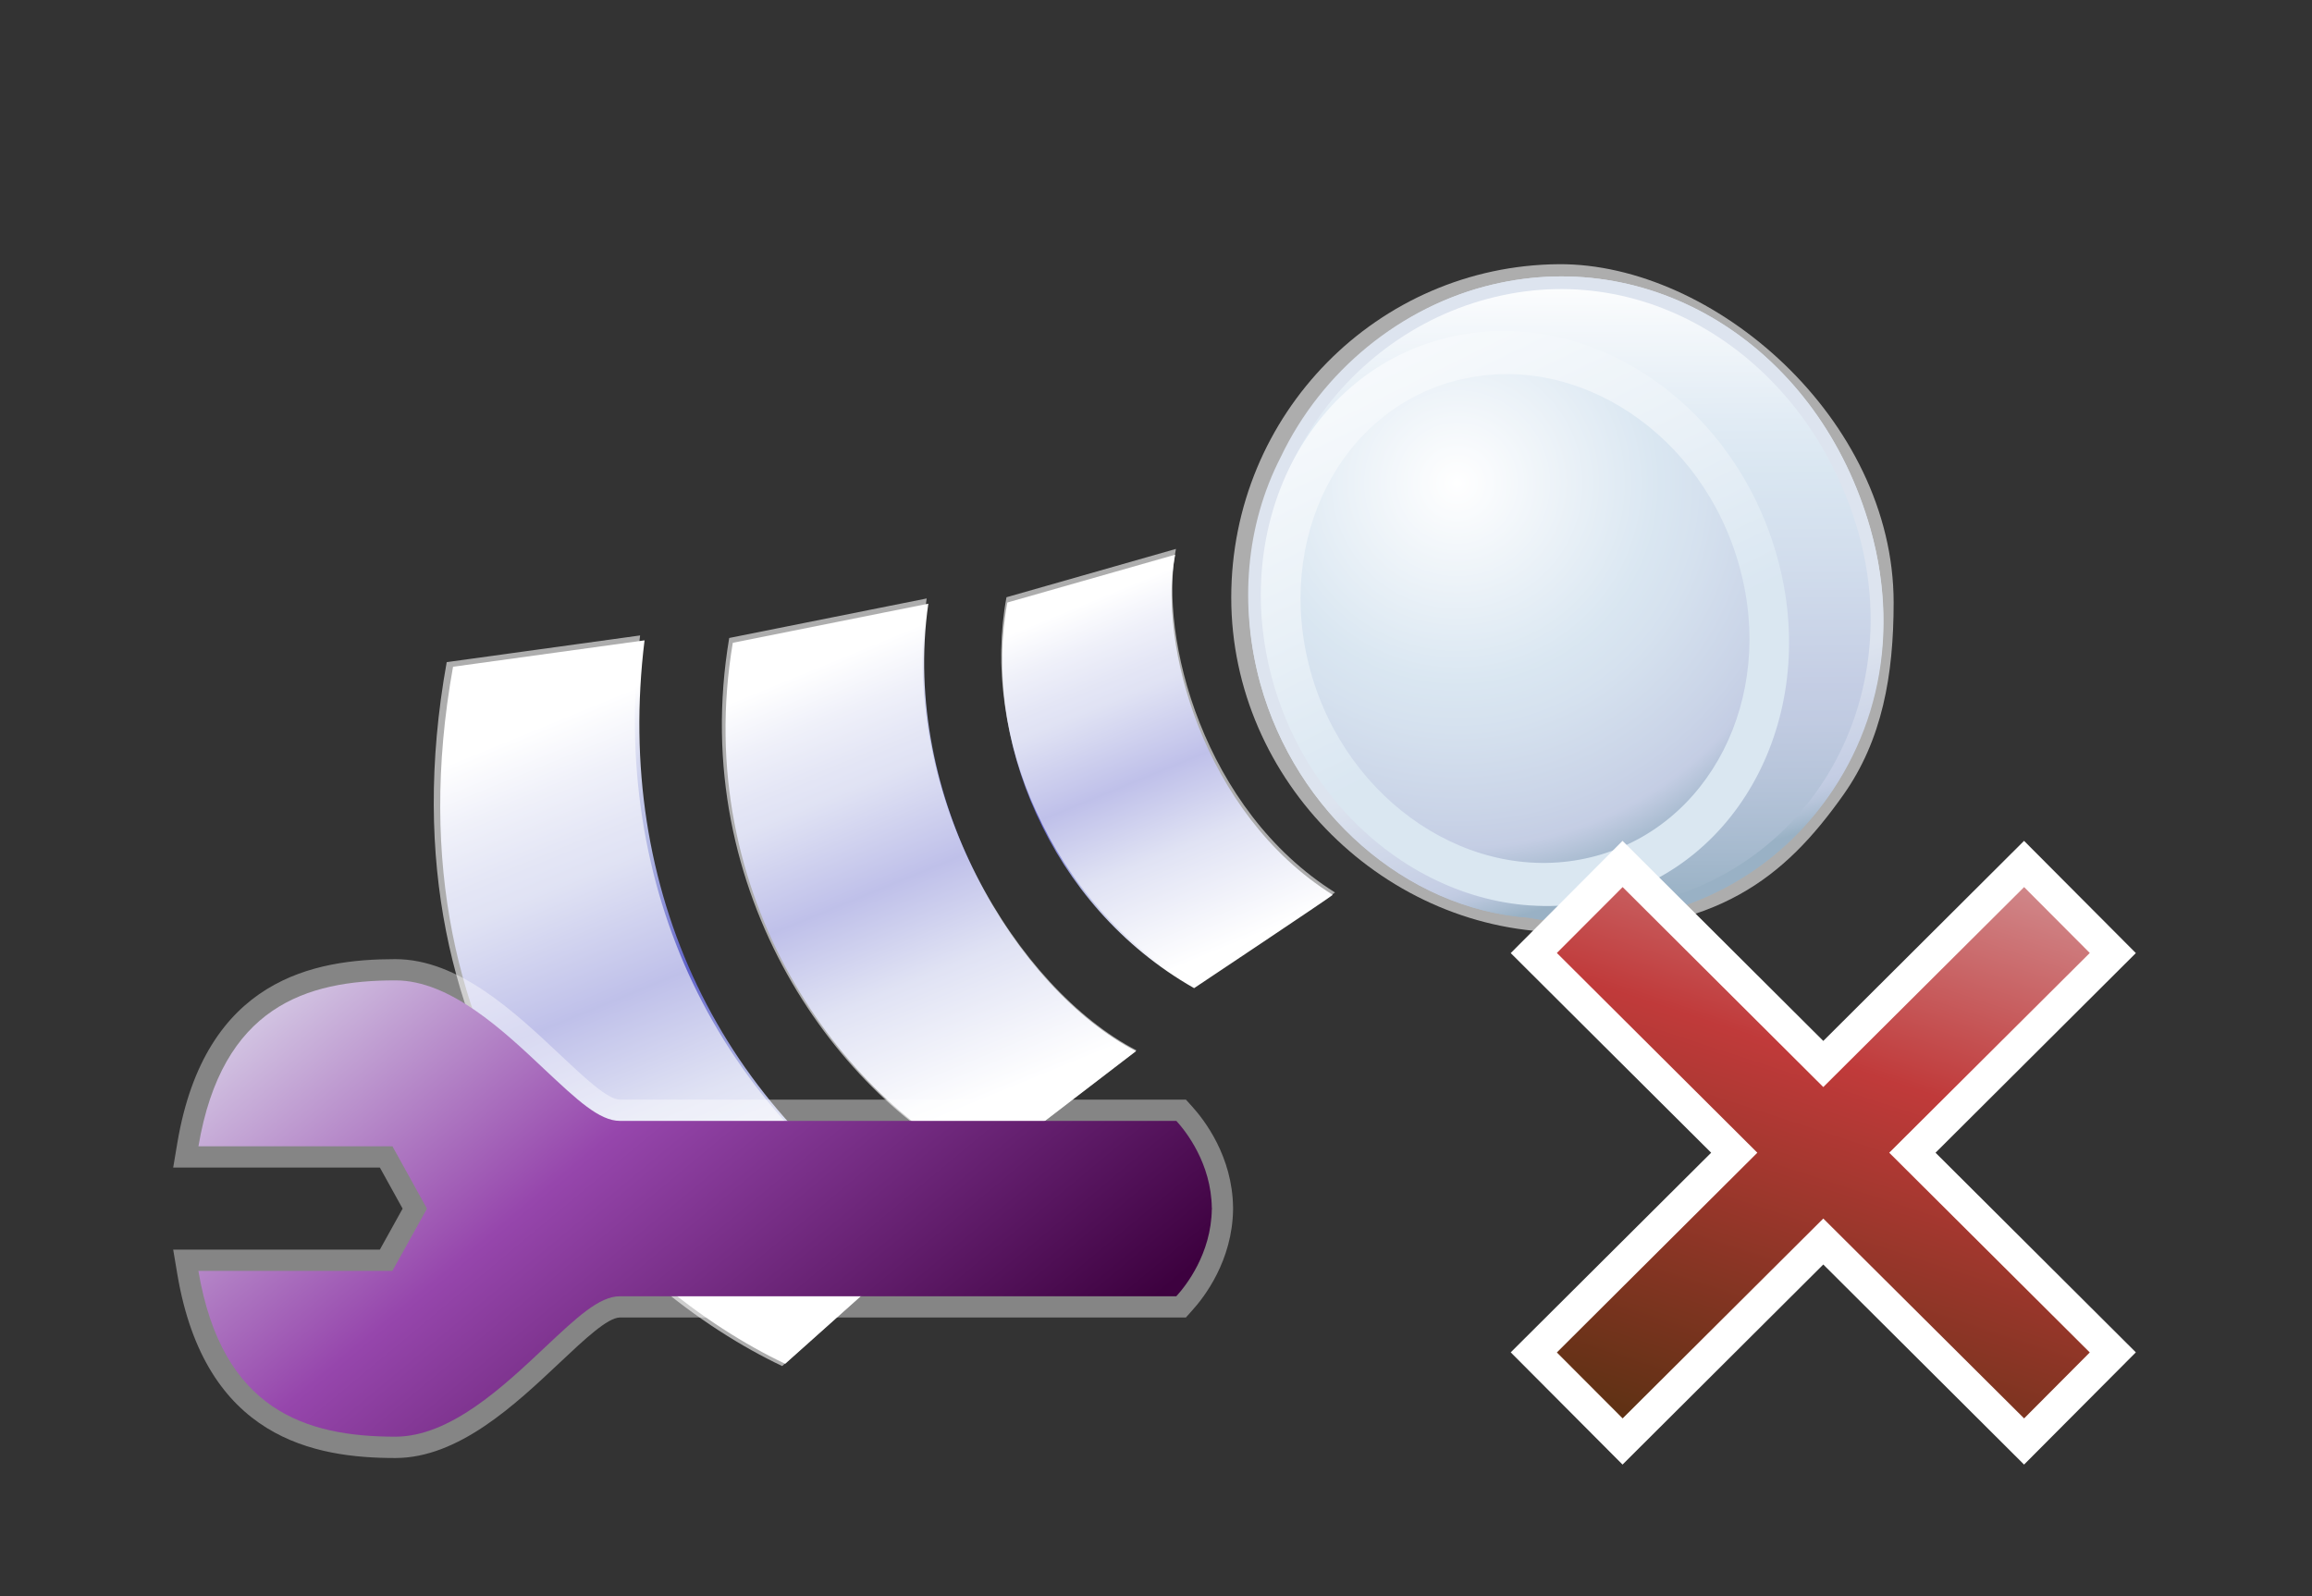 <?xml version="1.0" encoding="UTF-8"?>
<svg xmlns="http://www.w3.org/2000/svg" xmlns:xlink="http://www.w3.org/1999/xlink" contentScriptType="text/ecmascript" width="42" baseProfile="tiny" zoomAndPan="magnify" contentStyleType="text/css" viewBox="0 0 42 29" height="29" preserveAspectRatio="xMidYMid meet" version="1.1">
    <rect x="0" y="0" width="42" height="29" fill="#333333" stroke="none"/>
    <g>
        <g>
            <rect x="0.036" width="42.002" fill="none" y="0.044" height="28.999"/>
        </g>
        <g>
            <g>
                <linearGradient x1="-665.556" gradientTransform="matrix(1 0 0 1 694.626 -1810.323)" y1="1823.476" x2="-664.716" gradientUnits="userSpaceOnUse" y2="1826.315" xlink:type="simple" xlink:actuate="onLoad" id="XMLID_137_" xlink:show="other">
                    <stop stop-color="#aabbd7" offset="0"/>
                    <stop stop-color="#92a5cc" offset="0.263"/>
                    <stop stop-color="#6c83bb" offset="0.714"/>
                    <stop stop-color="#637db5" offset="0.757"/>
                    <stop stop-color="#4c6ea4" offset="0.827"/>
                    <stop stop-color="#265689" offset="0.913"/>
                    <stop stop-color="#003d6d" offset="0.989"/>
                    <stop stop-color="#003d6d" offset="1"/>
                </linearGradient>
                <path fill="url(#XMLID_137_)" d="M 27.105 5.172 C 25.448 5.566 24.011 6.738 23.263 8.31 C 22.635 9.535 22.504 10.997 22.896 12.421 C 23.546 14.761 25.544 16.51 27.759 16.671 C 28.519 16.811 29.299 16.79 30.058 16.609 C 31.496 16.269 32.699 15.38 33.443 14.109 C 33.952 13.242 34.211 12.267 34.211 11.266 C 34.211 10.714 34.134 10.155 33.977 9.601 C 33.055 6.362 30.102 4.457 27.105 5.172 z "/>
                <linearGradient x1="-665.558" gradientTransform="matrix(1 0 0 1 694.626 -1810.323)" y1="1823.477" x2="-664.718" gradientUnits="userSpaceOnUse" y2="1826.316" xlink:type="simple" xlink:actuate="onLoad" id="XMLID_138_" xlink:show="other">
                    <stop stop-color="#aabbd7" offset="0"/>
                    <stop stop-color="#92a5cc" offset="0.263"/>
                    <stop stop-color="#6c83bb" offset="0.714"/>
                    <stop stop-color="#637db5" offset="0.757"/>
                    <stop stop-color="#4c6ea4" offset="0.827"/>
                    <stop stop-color="#265689" offset="0.913"/>
                    <stop stop-color="#003d6d" offset="0.989"/>
                    <stop stop-color="#003d6d" offset="1"/>
                </linearGradient>
                <path fill="url(#XMLID_138_)" d="M 27.105 5.172 C 24.152 5.875 21.982 9.102 22.896 12.422 C 23.546 14.761 25.544 16.51 27.759 16.672 C 31.704 17.397 35.179 13.818 33.974 9.602 C 33.055 6.362 30.102 4.457 27.105 5.172 z "/>
                <g>
                    <g>
                        <linearGradient x1="-666.203" gradientTransform="matrix(1 0 0 1 694.626 -1810.323)" y1="1815.277" x2="-666.134" gradientUnits="userSpaceOnUse" y2="1826.726" xlink:type="simple" xlink:actuate="onLoad" id="XMLID_139_" xlink:show="other">
                            <stop stop-color="#ffffff" offset="0"/>
                            <stop stop-color="#e4edf5" offset="0.08"/>
                            <stop stop-color="#b4cee4" offset="0.237"/>
                            <stop stop-color="#a2c2dd" offset="0.315"/>
                            <stop stop-color="#8eabd1" offset="0.455"/>
                            <stop stop-color="#6c83bb" offset="0.657"/>
                            <stop stop-color="#637db5" offset="0.712"/>
                            <stop stop-color="#4c6ea4" offset="0.798"/>
                            <stop stop-color="#265689" offset="0.906"/>
                            <stop stop-color="#003d6d" offset="1"/>
                        </linearGradient>
                        <path fill="url(#XMLID_139_)" d="M 33.757 9.666 C 34.616 12.683 32.942 15.695 30.005 16.391 C 27.073 17.092 24.001 15.211 23.143 12.202 C 22.284 9.185 24.227 6.093 27.16 5.395 C 30.092 4.692 32.898 6.653 33.757 9.666 z "/>
                        <linearGradient x1="-671.048" gradientTransform="matrix(1 0 0 1 694.626 -1810.323)" y1="1813.148" x2="-666.3" gradientUnits="userSpaceOnUse" y2="1822.838" xlink:type="simple" xlink:actuate="onLoad" id="XMLID_140_" xlink:show="other">
                            <stop stop-color="#ffffff" offset="0"/>
                            <stop stop-color="#f8fbfd" offset="0.174"/>
                            <stop stop-color="#e6eff6" offset="0.421"/>
                            <stop stop-color="#c8dbeb" offset="0.71"/>
                            <stop stop-color="#a2c2dd" offset="1"/>
                        </linearGradient>
                        <path fill="url(#XMLID_140_)" d="M 32.286 10.125 C 33.068 12.936 31.644 15.721 29.114 16.34 C 26.581 16.955 23.894 15.17 23.117 12.361 C 22.339 9.538 23.76 6.751 26.29 6.136 C 28.823 5.513 31.506 7.299 32.286 10.125 z "/>
                        <radialGradient gradientTransform="matrix(1 0 0 1 694.626 -1810.323)" gradientUnits="userSpaceOnUse" xlink:type="simple" r="7.567" xlink:actuate="onLoad" cx="-668.156" id="XMLID_141_" cy="1819.102" xlink:show="other">
                            <stop stop-color="#ffffff" offset="0"/>
                            <stop stop-color="#a2c2dd" offset="0.477"/>
                            <stop stop-color="#97b5d6" offset="0.587"/>
                            <stop stop-color="#7a94c4" offset="0.789"/>
                            <stop stop-color="#6c83bb" offset="0.876"/>
                            <stop stop-color="#003d6d" offset="1"/>
                        </radialGradient>
                        <path fill="url(#XMLID_141_)" d="M 31.598 10.291 C 32.264 12.681 31.055 15.049 28.903 15.574 C 26.752 16.099 24.467 14.581 23.807 12.194 C 23.145 9.794 24.352 7.425 26.502 6.902 C 28.654 6.373 30.936 7.89 31.598 10.291 z "/>
                    </g>
                    <g>
                        <linearGradient x1="-670.535" gradientTransform="matrix(0.887 0.208 -0.214 0.91 954.424 -1338.629)" y1="1637.491" x2="-663.321" gradientUnits="userSpaceOnUse" y2="1647.843" xlink:type="simple" xlink:actuate="onLoad" id="XMLID_142_" xlink:show="other">
                            <stop stop-color="#ffffff" offset="0"/>
                            <stop stop-color="#ffffff" offset="0.112"/>
                            <stop stop-color="#d8dbf1" offset="0.211"/>
                            <stop stop-color="#bcc1e7" offset="0.302"/>
                            <stop stop-color="#b1b7e3" offset="0.354"/>
                            <stop stop-color="#5f62c9" offset="0.551"/>
                            <stop stop-color="#b1b7e3" offset="0.736"/>
                            <stop stop-color="#ffffff" offset="1"/>
                        </linearGradient>
                        <path fill="url(#XMLID_142_)" d="M 11.709 11.634 L 8.23 12.114 C 6.926 19.356 11.392 23.415 14.264 24.778 L 16.845 22.471 C 13.105 20.195 11.149 16.182 11.709 11.634 z "/>
                        <linearGradient x1="-665.236" gradientTransform="matrix(0.887 0.208 -0.214 0.91 954.424 -1338.629)" y1="1635.323" x2="-659.357" gradientUnits="userSpaceOnUse" y2="1643.759" xlink:type="simple" xlink:actuate="onLoad" id="XMLID_143_" xlink:show="other">
                            <stop stop-color="#ffffff" offset="0"/>
                            <stop stop-color="#ffffff" offset="0.112"/>
                            <stop stop-color="#d8dbf1" offset="0.211"/>
                            <stop stop-color="#bcc1e7" offset="0.302"/>
                            <stop stop-color="#b1b7e3" offset="0.354"/>
                            <stop stop-color="#5f62c9" offset="0.551"/>
                            <stop stop-color="#b1b7e3" offset="0.736"/>
                            <stop stop-color="#ffffff" offset="1"/>
                        </linearGradient>
                        <path fill="url(#XMLID_143_)" d="M 16.864 10.968 L 13.312 11.679 C 12.533 16.308 15.351 20.015 17.89 21.203 L 20.637 19.098 C 18.491 17.986 16.354 14.509 16.864 10.968 z "/>
                        <linearGradient x1="-660.308" gradientTransform="matrix(0.887 0.208 -0.214 0.91 954.424 -1338.629)" y1="1633.198" x2="-655.594" gradientUnits="userSpaceOnUse" y2="1639.961" xlink:type="simple" xlink:actuate="onLoad" id="XMLID_144_" xlink:show="other">
                            <stop stop-color="#ffffff" offset="0"/>
                            <stop stop-color="#ffffff" offset="0.112"/>
                            <stop stop-color="#d8dbf1" offset="0.211"/>
                            <stop stop-color="#bcc1e7" offset="0.302"/>
                            <stop stop-color="#b1b7e3" offset="0.354"/>
                            <stop stop-color="#5f62c9" offset="0.551"/>
                            <stop stop-color="#b1b7e3" offset="0.736"/>
                            <stop stop-color="#ffffff" offset="1"/>
                        </linearGradient>
                        <path fill="url(#XMLID_144_)" d="M 21.348 10.078 L 18.3 10.947 C 17.845 13.375 19.036 16.442 21.692 17.953 C 21.692 17.953 24.206 16.277 24.211 16.258 C 21.846 14.776 21.034 11.664 21.348 10.078 z "/>
                    </g>
                </g>
            </g>
        </g>
        <g>
            <path fill="#ffffff" d="M 11.628 11.545 L 8.115 12.03 C 6.798 19.344 11.308 23.444 14.209 24.819 L 16.815 22.491 C 13.039 20.191 11.063 16.137 11.628 11.545 z M 16.834 10.873 L 13.247 11.591 C 12.46 16.266 15.306 20.01 17.871 21.21 L 20.645 19.083 C 18.478 17.959 16.319 14.449 16.834 10.873 z M 21.362 9.973 L 18.284 10.851 C 17.825 13.302 19.028 16.4 21.709 17.926 C 21.709 17.926 24.247 16.235 24.252 16.215 C 21.865 14.718 21.045 11.575 21.362 9.973 z " fill-opacity="0.6"/>
            <path fill="#ffffff" d="M 34.4 10.948 C 34.4 12.269 34.191 13.447 33.486 14.442 C 32.407 15.967 31.193 16.916 28.474 16.938 C 25.187 16.965 22.367 14.202 22.367 10.857 C 22.367 7.513 25.032 4.826 28.318 4.8 C 31.12 4.782 34.4 7.604 34.4 10.948 z " fill-opacity="0.6"/>
        </g>
        <g>
            <path fill="#ffffff" d="M 7.181 17.426 C 5.724 17.426 3.727 17.772 3.222 20.762 L 3.146 21.213 C 3.146 21.213 6.502 21.213 6.901 21.213 C 7.021 21.43 7.201 21.752 7.314 21.959 C 7.201 22.164 7.021 22.486 6.901 22.703 C 6.503 22.703 3.146 22.703 3.146 22.703 L 3.222 23.154 C 3.727 26.142 5.724 26.49 7.181 26.49 C 8.329 26.49 9.354 25.525 10.176 24.75 C 10.62 24.332 11.04 23.937 11.262 23.937 L 21.543 23.937 L 21.656 23.81 C 21.877 23.568 22.388 22.904 22.4 21.974 L 22.4 21.941 C 22.39 21.009 21.877 20.347 21.656 20.103 L 21.543 19.978 L 11.262 19.978 C 11.04 19.978 10.62 19.582 10.177 19.165 C 9.354 18.391 8.331 17.426 7.181 17.426 z " fill-opacity="0.4"/>
            <linearGradient x1="-779.332" gradientTransform="matrix(1.19 0 0 1.19 934.273 -1989.675)" y1="1683.889" x2="-770.022" gradientUnits="userSpaceOnUse" y2="1695.089" xlink:type="simple" xlink:actuate="onLoad" id="XMLID_145_" xlink:show="other">
                <stop stop-color="#e6eef4" offset="0"/>
                <stop stop-color="#9646ac" offset="0.444"/>
                <stop stop-color="#3d013f" offset="0.938"/>
                <stop stop-color="#3d013f" offset="1"/>
            </linearGradient>
            <path fill="url(#XMLID_145_)" d="M 22.016 21.959 C 22.016 21.953 22.016 21.949 22.016 21.947 L 22.014 21.947 C 22.004 21.136 21.541 20.552 21.37 20.365 C 21.153 20.365 11.263 20.365 11.263 20.365 C 10.885 20.365 10.479 19.978 9.911 19.447 C 9.139 18.718 8.178 17.812 7.182 17.812 C 5.564 17.812 4.034 18.287 3.605 20.826 C 4.212 20.826 7.129 20.826 7.129 20.826 L 7.756 21.959 L 7.128 23.09 C 7.128 23.09 4.211 23.09 3.604 23.09 C 4.033 25.629 5.563 26.102 7.181 26.102 C 8.177 26.102 9.139 25.196 9.91 24.469 C 10.477 23.938 10.884 23.551 11.262 23.551 C 11.262 23.551 21.153 23.551 21.369 23.551 C 21.54 23.365 22.003 22.78 22.014 21.969 L 22.016 21.969 C 22.016 21.965 22.016 21.963 22.016 21.959 z "/>
        </g>
        <g>
            <path fill="#ffffff" d="M 33.122 18.912 C 32.467 18.258 29.475 15.277 29.475 15.277 L 27.444 17.316 C 27.444 17.316 30.424 20.287 31.085 20.943 C 30.426 21.599 27.444 24.57 27.444 24.57 L 29.475 26.609 C 29.475 26.609 32.466 23.629 33.122 22.974 C 33.779 23.627 36.769 26.609 36.769 26.609 L 38.8 24.57 C 38.8 24.57 35.821 21.599 35.161 20.943 C 35.821 20.287 38.8 17.316 38.8 17.316 L 36.769 15.277 C 36.771 15.277 33.777 18.258 33.122 18.912 z "/>
            <linearGradient x1="209.013" gradientTransform="matrix(0.5 0 0 0.5 -67.854 -1513.52)" y1="3047.436" x2="195.368" gradientUnits="userSpaceOnUse" y2="3088.964" xlink:type="simple" xlink:actuate="onLoad" id="XMLID_146_" xlink:show="other">
                <stop stop-color="#e6eef4" offset="0"/>
                <stop stop-color="#c03a3a" offset="0.444"/>
                <stop stop-color="#302d02" offset="0.938"/>
                <stop stop-color="#302d02" offset="1"/>
            </linearGradient>
            <polygon fill="url(#XMLID_146_)" points="37.963,17.314 36.77,16.117 33.122,19.75 29.477,16.117 28.282,17.314 31.924,20.943     28.282,24.572 29.477,25.77 33.122,22.139 36.77,25.77 37.963,24.572 34.32,20.943   "/>
        </g>
    </g>
</svg>
